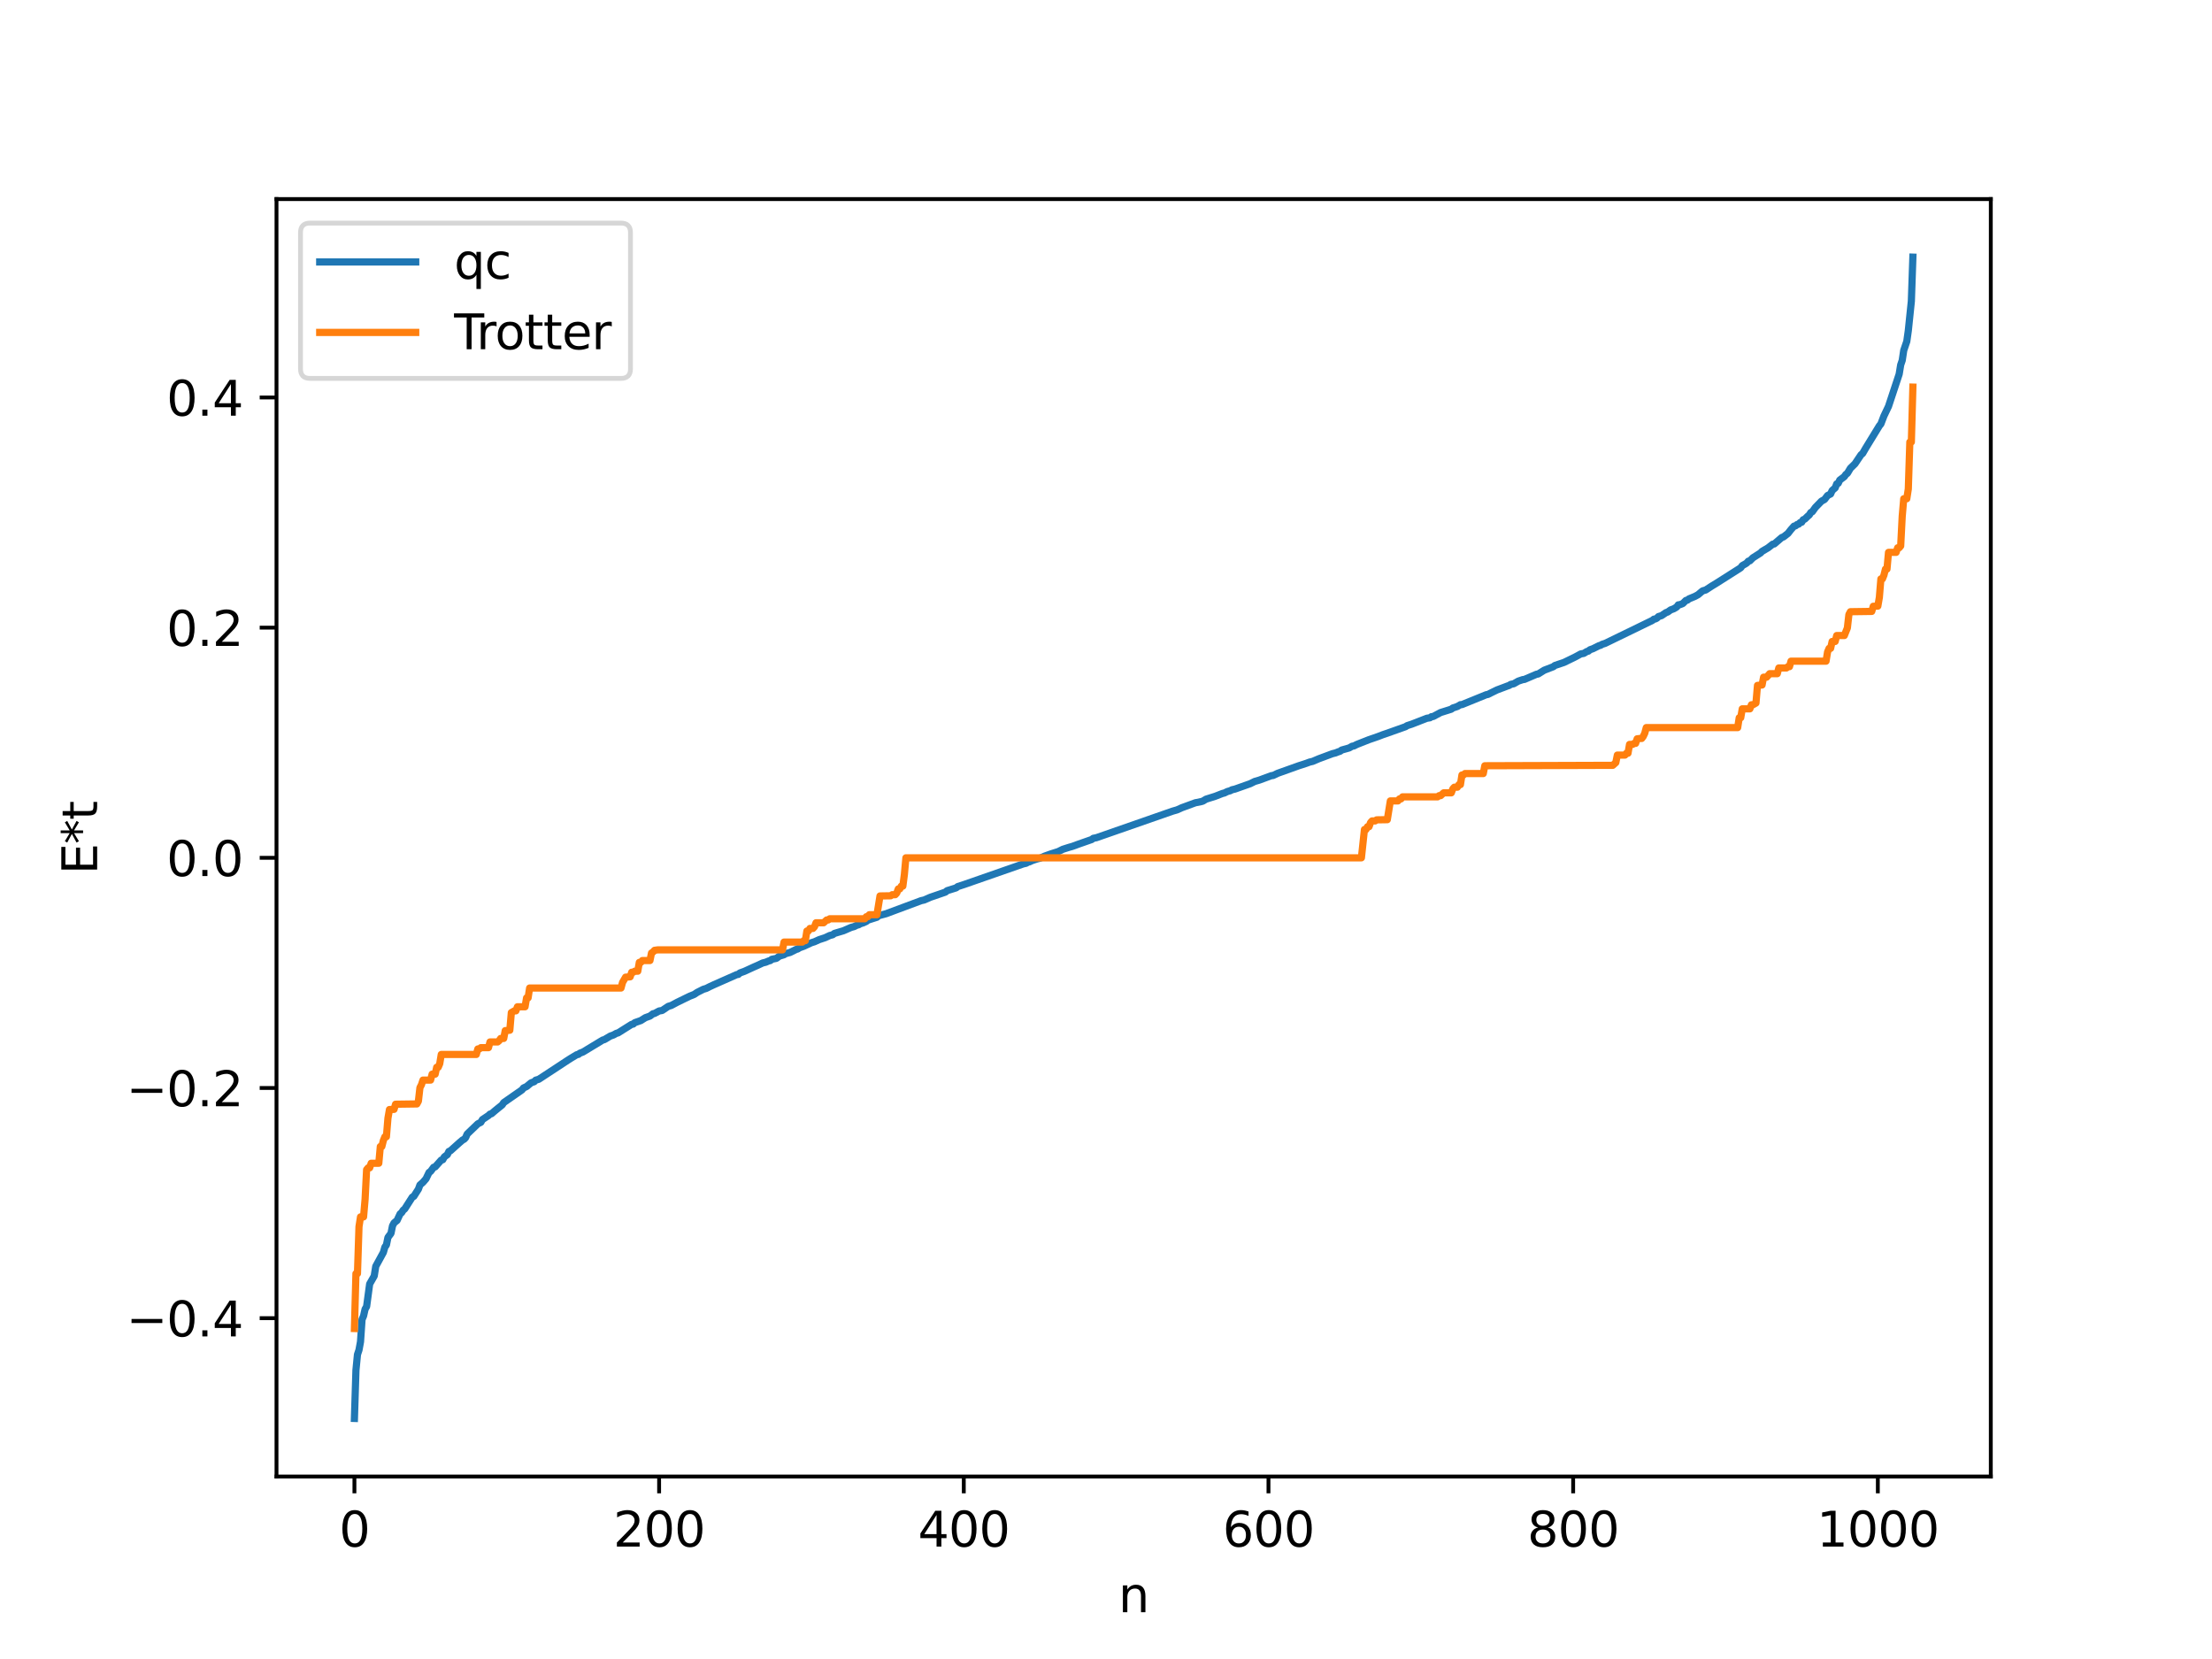 <?xml version="1.0" encoding="utf-8" standalone="no"?>
<!DOCTYPE svg PUBLIC "-//W3C//DTD SVG 1.1//EN"
  "http://www.w3.org/Graphics/SVG/1.1/DTD/svg11.dtd">
<svg xmlns:xlink="http://www.w3.org/1999/xlink" width="460.8pt" height="345.6pt" viewBox="0 0 460.8 345.6" xmlns="http://www.w3.org/2000/svg" version="1.1">
 <defs>
  <style type="text/css">*{stroke-linejoin: round; stroke-linecap: butt}</style>
 </defs>
 <g id="figure_1">
  <g id="patch_1">
   <path d="M 0 345.6 
L 460.8 345.6 
L 460.8 0 
L 0 0 
z
" style="fill: #ffffff"/>
  </g>
  <g id="axes_1">
   <g id="patch_2">
    <path d="M 57.6 307.584 
L 414.72 307.584 
L 414.72 41.472 
L 57.6 41.472 
z
" style="fill: #ffffff"/>
   </g>
   <g id="matplotlib.axis_1">
    <g id="xtick_1">
     <g id="line2d_1">
      <defs>
       <path id="m596296b5cf" d="M 0 0 
L 0 3.5 
" style="stroke: #000000; stroke-width: 0.8"/>
      </defs>
      <g>
       <use xlink:href="#m596296b5cf" x="73.833" y="307.584" style="stroke: #000000; stroke-width: 0.8"/>
      </g>
     </g>
     <g id="text_1">
      <!-- 0 -->
      <g transform="translate(70.651 322.182) scale(0.1 -0.1)">
       <defs>
        <path id="DejaVuSans-30" d="M 2034 4250 
Q 1547 4250 1301 3770 
Q 1056 3291 1056 2328 
Q 1056 1369 1301 889 
Q 1547 409 2034 409 
Q 2525 409 2770 889 
Q 3016 1369 3016 2328 
Q 3016 3291 2770 3770 
Q 2525 4250 2034 4250 
z
M 2034 4750 
Q 2819 4750 3233 4129 
Q 3647 3509 3647 2328 
Q 3647 1150 3233 529 
Q 2819 -91 2034 -91 
Q 1250 -91 836 529 
Q 422 1150 422 2328 
Q 422 3509 836 4129 
Q 1250 4750 2034 4750 
z
" transform="scale(0.016)"/>
       </defs>
       <use xlink:href="#DejaVuSans-30"/>
      </g>
     </g>
    </g>
    <g id="xtick_2">
     <g id="line2d_2">
      <g>
       <use xlink:href="#m596296b5cf" x="137.304" y="307.584" style="stroke: #000000; stroke-width: 0.8"/>
      </g>
     </g>
     <g id="text_2">
      <!-- 200 -->
      <g transform="translate(127.76 322.182) scale(0.1 -0.1)">
       <defs>
        <path id="DejaVuSans-32" d="M 1228 531 
L 3431 531 
L 3431 0 
L 469 0 
L 469 531 
Q 828 903 1448 1529 
Q 2069 2156 2228 2338 
Q 2531 2678 2651 2914 
Q 2772 3150 2772 3378 
Q 2772 3750 2511 3984 
Q 2250 4219 1831 4219 
Q 1534 4219 1204 4116 
Q 875 4013 500 3803 
L 500 4441 
Q 881 4594 1212 4672 
Q 1544 4750 1819 4750 
Q 2544 4750 2975 4387 
Q 3406 4025 3406 3419 
Q 3406 3131 3298 2873 
Q 3191 2616 2906 2266 
Q 2828 2175 2409 1742 
Q 1991 1309 1228 531 
z
" transform="scale(0.016)"/>
       </defs>
       <use xlink:href="#DejaVuSans-32"/>
       <use xlink:href="#DejaVuSans-30" x="63.623"/>
       <use xlink:href="#DejaVuSans-30" x="127.246"/>
      </g>
     </g>
    </g>
    <g id="xtick_3">
     <g id="line2d_3">
      <g>
       <use xlink:href="#m596296b5cf" x="200.775" y="307.584" style="stroke: #000000; stroke-width: 0.8"/>
      </g>
     </g>
     <g id="text_3">
      <!-- 400 -->
      <g transform="translate(191.231 322.182) scale(0.1 -0.1)">
       <defs>
        <path id="DejaVuSans-34" d="M 2419 4116 
L 825 1625 
L 2419 1625 
L 2419 4116 
z
M 2253 4666 
L 3047 4666 
L 3047 1625 
L 3713 1625 
L 3713 1100 
L 3047 1100 
L 3047 0 
L 2419 0 
L 2419 1100 
L 313 1100 
L 313 1709 
L 2253 4666 
z
" transform="scale(0.016)"/>
       </defs>
       <use xlink:href="#DejaVuSans-34"/>
       <use xlink:href="#DejaVuSans-30" x="63.623"/>
       <use xlink:href="#DejaVuSans-30" x="127.246"/>
      </g>
     </g>
    </g>
    <g id="xtick_4">
     <g id="line2d_4">
      <g>
       <use xlink:href="#m596296b5cf" x="264.246" y="307.584" style="stroke: #000000; stroke-width: 0.8"/>
      </g>
     </g>
     <g id="text_4">
      <!-- 600 -->
      <g transform="translate(254.702 322.182) scale(0.1 -0.1)">
       <defs>
        <path id="DejaVuSans-36" d="M 2113 2584 
Q 1688 2584 1439 2293 
Q 1191 2003 1191 1497 
Q 1191 994 1439 701 
Q 1688 409 2113 409 
Q 2538 409 2786 701 
Q 3034 994 3034 1497 
Q 3034 2003 2786 2293 
Q 2538 2584 2113 2584 
z
M 3366 4563 
L 3366 3988 
Q 3128 4100 2886 4159 
Q 2644 4219 2406 4219 
Q 1781 4219 1451 3797 
Q 1122 3375 1075 2522 
Q 1259 2794 1537 2939 
Q 1816 3084 2150 3084 
Q 2853 3084 3261 2657 
Q 3669 2231 3669 1497 
Q 3669 778 3244 343 
Q 2819 -91 2113 -91 
Q 1303 -91 875 529 
Q 447 1150 447 2328 
Q 447 3434 972 4092 
Q 1497 4750 2381 4750 
Q 2619 4750 2861 4703 
Q 3103 4656 3366 4563 
z
" transform="scale(0.016)"/>
       </defs>
       <use xlink:href="#DejaVuSans-36"/>
       <use xlink:href="#DejaVuSans-30" x="63.623"/>
       <use xlink:href="#DejaVuSans-30" x="127.246"/>
      </g>
     </g>
    </g>
    <g id="xtick_5">
     <g id="line2d_5">
      <g>
       <use xlink:href="#m596296b5cf" x="327.717" y="307.584" style="stroke: #000000; stroke-width: 0.8"/>
      </g>
     </g>
     <g id="text_5">
      <!-- 800 -->
      <g transform="translate(318.173 322.182) scale(0.1 -0.1)">
       <defs>
        <path id="DejaVuSans-38" d="M 2034 2216 
Q 1584 2216 1326 1975 
Q 1069 1734 1069 1313 
Q 1069 891 1326 650 
Q 1584 409 2034 409 
Q 2484 409 2743 651 
Q 3003 894 3003 1313 
Q 3003 1734 2745 1975 
Q 2488 2216 2034 2216 
z
M 1403 2484 
Q 997 2584 770 2862 
Q 544 3141 544 3541 
Q 544 4100 942 4425 
Q 1341 4750 2034 4750 
Q 2731 4750 3128 4425 
Q 3525 4100 3525 3541 
Q 3525 3141 3298 2862 
Q 3072 2584 2669 2484 
Q 3125 2378 3379 2068 
Q 3634 1759 3634 1313 
Q 3634 634 3220 271 
Q 2806 -91 2034 -91 
Q 1263 -91 848 271 
Q 434 634 434 1313 
Q 434 1759 690 2068 
Q 947 2378 1403 2484 
z
M 1172 3481 
Q 1172 3119 1398 2916 
Q 1625 2713 2034 2713 
Q 2441 2713 2670 2916 
Q 2900 3119 2900 3481 
Q 2900 3844 2670 4047 
Q 2441 4250 2034 4250 
Q 1625 4250 1398 4047 
Q 1172 3844 1172 3481 
z
" transform="scale(0.016)"/>
       </defs>
       <use xlink:href="#DejaVuSans-38"/>
       <use xlink:href="#DejaVuSans-30" x="63.623"/>
       <use xlink:href="#DejaVuSans-30" x="127.246"/>
      </g>
     </g>
    </g>
    <g id="xtick_6">
     <g id="line2d_6">
      <g>
       <use xlink:href="#m596296b5cf" x="391.188" y="307.584" style="stroke: #000000; stroke-width: 0.8"/>
      </g>
     </g>
     <g id="text_6">
      <!-- 1000 -->
      <g transform="translate(378.463 322.182) scale(0.1 -0.1)">
       <defs>
        <path id="DejaVuSans-31" d="M 794 531 
L 1825 531 
L 1825 4091 
L 703 3866 
L 703 4441 
L 1819 4666 
L 2450 4666 
L 2450 531 
L 3481 531 
L 3481 0 
L 794 0 
L 794 531 
z
" transform="scale(0.016)"/>
       </defs>
       <use xlink:href="#DejaVuSans-31"/>
       <use xlink:href="#DejaVuSans-30" x="63.623"/>
       <use xlink:href="#DejaVuSans-30" x="127.246"/>
       <use xlink:href="#DejaVuSans-30" x="190.869"/>
      </g>
     </g>
    </g>
    <g id="text_7">
     <!-- n -->
     <g transform="translate(232.991 335.861) scale(0.1 -0.1)">
      <defs>
       <path id="DejaVuSans-6e" d="M 3513 2113 
L 3513 0 
L 2938 0 
L 2938 2094 
Q 2938 2591 2744 2837 
Q 2550 3084 2163 3084 
Q 1697 3084 1428 2787 
Q 1159 2491 1159 1978 
L 1159 0 
L 581 0 
L 581 3500 
L 1159 3500 
L 1159 2956 
Q 1366 3272 1645 3428 
Q 1925 3584 2291 3584 
Q 2894 3584 3203 3211 
Q 3513 2838 3513 2113 
z
" transform="scale(0.016)"/>
      </defs>
      <use xlink:href="#DejaVuSans-6e"/>
     </g>
    </g>
   </g>
   <g id="matplotlib.axis_2">
    <g id="ytick_1">
     <g id="line2d_7">
      <defs>
       <path id="m4b9e9aa66b" d="M 0 0 
L -3.5 0 
" style="stroke: #000000; stroke-width: 0.8"/>
      </defs>
      <g>
       <use xlink:href="#m4b9e9aa66b" x="57.6" y="274.599" style="stroke: #000000; stroke-width: 0.8"/>
      </g>
     </g>
     <g id="text_8">
      <!-- −0.4 -->
      <g transform="translate(26.317 278.398) scale(0.1 -0.1)">
       <defs>
        <path id="DejaVuSans-2212" d="M 678 2272 
L 4684 2272 
L 4684 1741 
L 678 1741 
L 678 2272 
z
" transform="scale(0.016)"/>
        <path id="DejaVuSans-2e" d="M 684 794 
L 1344 794 
L 1344 0 
L 684 0 
L 684 794 
z
" transform="scale(0.016)"/>
       </defs>
       <use xlink:href="#DejaVuSans-2212"/>
       <use xlink:href="#DejaVuSans-30" x="83.789"/>
       <use xlink:href="#DejaVuSans-2e" x="147.412"/>
       <use xlink:href="#DejaVuSans-34" x="179.199"/>
      </g>
     </g>
    </g>
    <g id="ytick_2">
     <g id="line2d_8">
      <g>
       <use xlink:href="#m4b9e9aa66b" x="57.6" y="226.649" style="stroke: #000000; stroke-width: 0.8"/>
      </g>
     </g>
     <g id="text_9">
      <!-- −0.2 -->
      <g transform="translate(26.317 230.448) scale(0.1 -0.1)">
       <use xlink:href="#DejaVuSans-2212"/>
       <use xlink:href="#DejaVuSans-30" x="83.789"/>
       <use xlink:href="#DejaVuSans-2e" x="147.412"/>
       <use xlink:href="#DejaVuSans-32" x="179.199"/>
      </g>
     </g>
    </g>
    <g id="ytick_3">
     <g id="line2d_9">
      <g>
       <use xlink:href="#m4b9e9aa66b" x="57.6" y="178.699" style="stroke: #000000; stroke-width: 0.8"/>
      </g>
     </g>
     <g id="text_10">
      <!-- 0.0 -->
      <g transform="translate(34.697 182.498) scale(0.1 -0.1)">
       <use xlink:href="#DejaVuSans-30"/>
       <use xlink:href="#DejaVuSans-2e" x="63.623"/>
       <use xlink:href="#DejaVuSans-30" x="95.41"/>
      </g>
     </g>
    </g>
    <g id="ytick_4">
     <g id="line2d_10">
      <g>
       <use xlink:href="#m4b9e9aa66b" x="57.6" y="130.749" style="stroke: #000000; stroke-width: 0.8"/>
      </g>
     </g>
     <g id="text_11">
      <!-- 0.2 -->
      <g transform="translate(34.697 134.548) scale(0.1 -0.1)">
       <use xlink:href="#DejaVuSans-30"/>
       <use xlink:href="#DejaVuSans-2e" x="63.623"/>
       <use xlink:href="#DejaVuSans-32" x="95.41"/>
      </g>
     </g>
    </g>
    <g id="ytick_5">
     <g id="line2d_11">
      <g>
       <use xlink:href="#m4b9e9aa66b" x="57.6" y="82.799" style="stroke: #000000; stroke-width: 0.8"/>
      </g>
     </g>
     <g id="text_12">
      <!-- 0.4 -->
      <g transform="translate(34.697 86.598) scale(0.1 -0.1)">
       <use xlink:href="#DejaVuSans-30"/>
       <use xlink:href="#DejaVuSans-2e" x="63.623"/>
       <use xlink:href="#DejaVuSans-34" x="95.41"/>
      </g>
     </g>
    </g>
    <g id="text_13">
     <!-- E*t -->
     <g transform="translate(20.238 182.148) rotate(-90) scale(0.1 -0.1)">
      <defs>
       <path id="DejaVuSans-45" d="M 628 4666 
L 3578 4666 
L 3578 4134 
L 1259 4134 
L 1259 2753 
L 3481 2753 
L 3481 2222 
L 1259 2222 
L 1259 531 
L 3634 531 
L 3634 0 
L 628 0 
L 628 4666 
z
" transform="scale(0.016)"/>
       <path id="DejaVuSans-2a" d="M 3009 3897 
L 1888 3291 
L 3009 2681 
L 2828 2375 
L 1778 3009 
L 1778 1831 
L 1422 1831 
L 1422 3009 
L 372 2375 
L 191 2681 
L 1313 3291 
L 191 3897 
L 372 4206 
L 1422 3572 
L 1422 4750 
L 1778 4750 
L 1778 3572 
L 2828 4206 
L 3009 3897 
z
" transform="scale(0.016)"/>
       <path id="DejaVuSans-74" d="M 1172 4494 
L 1172 3500 
L 2356 3500 
L 2356 3053 
L 1172 3053 
L 1172 1153 
Q 1172 725 1289 603 
Q 1406 481 1766 481 
L 2356 481 
L 2356 0 
L 1766 0 
Q 1100 0 847 248 
Q 594 497 594 1153 
L 594 3053 
L 172 3053 
L 172 3500 
L 594 3500 
L 594 4494 
L 1172 4494 
z
" transform="scale(0.016)"/>
      </defs>
      <use xlink:href="#DejaVuSans-45"/>
      <use xlink:href="#DejaVuSans-2a" x="63.184"/>
      <use xlink:href="#DejaVuSans-74" x="113.184"/>
     </g>
    </g>
   </g>
   <g id="line2d_12">
    <path d="M 73.833 295.488 
L 74.15 285.454 
L 74.467 282.18 
L 74.785 281.228 
L 75.102 279.502 
L 75.42 274.876 
L 75.737 274.133 
L 76.054 272.72 
L 76.372 272.172 
L 77.006 267.476 
L 77.958 265.809 
L 78.276 263.798 
L 79.862 260.899 
L 80.18 259.786 
L 80.497 259.347 
L 80.815 257.782 
L 81.449 256.929 
L 81.767 255.363 
L 82.084 254.756 
L 82.719 254.234 
L 83.353 252.868 
L 83.671 252.612 
L 83.988 252.111 
L 84.305 251.857 
L 85.892 249.376 
L 86.21 249.219 
L 86.844 248.218 
L 87.162 247.73 
L 87.479 246.854 
L 88.114 246.293 
L 88.748 245.562 
L 89.383 244.24 
L 89.7 244.027 
L 90.335 243.163 
L 90.653 243.083 
L 91.922 241.659 
L 92.239 241.59 
L 92.557 241.005 
L 93.191 240.531 
L 93.509 239.866 
L 93.826 239.734 
L 95.73 238.027 
L 96.365 237.483 
L 96.682 237.328 
L 97 236.984 
L 97.317 236.246 
L 99.539 234.113 
L 100.173 233.791 
L 100.491 233.235 
L 101.76 232.388 
L 102.077 232.084 
L 102.395 232.006 
L 103.029 231.459 
L 103.664 230.936 
L 104.616 230.171 
L 104.934 229.692 
L 108.742 227.042 
L 109.059 226.64 
L 109.694 226.35 
L 110.646 225.563 
L 111.281 225.343 
L 111.598 225.018 
L 112.233 224.835 
L 118.262 220.876 
L 118.897 220.472 
L 120.167 219.704 
L 120.484 219.65 
L 120.801 219.396 
L 121.436 219.157 
L 125.562 216.657 
L 125.879 216.582 
L 127.148 215.83 
L 127.783 215.608 
L 128.418 215.252 
L 128.735 215.182 
L 131.591 213.387 
L 131.909 213.336 
L 132.226 213.044 
L 133.496 212.602 
L 134.448 212.002 
L 135.4 211.663 
L 136.034 211.181 
L 136.352 211.124 
L 137.304 210.608 
L 137.939 210.501 
L 139.208 209.644 
L 139.843 209.453 
L 141.112 208.777 
L 143.651 207.539 
L 144.603 207.158 
L 145.238 206.735 
L 146.507 206.091 
L 147.142 205.898 
L 147.777 205.571 
L 148.729 205.13 
L 153.489 203.025 
L 153.806 202.986 
L 154.124 202.688 
L 155.076 202.345 
L 156.98 201.47 
L 157.932 201.051 
L 158.884 200.603 
L 159.519 200.447 
L 160.153 200.179 
L 160.471 200.105 
L 160.788 199.837 
L 161.74 199.641 
L 162.375 199.175 
L 163.327 198.89 
L 163.644 198.671 
L 164.596 198.411 
L 165.866 197.777 
L 166.183 197.692 
L 166.5 197.461 
L 167.453 197.117 
L 169.039 196.38 
L 169.674 196.185 
L 170.626 195.752 
L 171.896 195.334 
L 172.848 194.886 
L 173.482 194.721 
L 173.8 194.457 
L 175.704 193.891 
L 177.291 193.199 
L 177.925 193.027 
L 178.56 192.712 
L 178.877 192.651 
L 179.195 192.439 
L 179.829 192.246 
L 180.464 191.954 
L 180.781 191.689 
L 182.686 191.08 
L 183.003 190.768 
L 184.59 190.343 
L 191.889 187.624 
L 192.524 187.483 
L 193.793 186.926 
L 196.967 185.834 
L 197.284 185.55 
L 199.188 184.955 
L 199.505 184.692 
L 200.775 184.283 
L 213.152 179.97 
L 213.786 179.826 
L 214.104 179.617 
L 214.421 179.549 
L 215.056 179.257 
L 216.008 178.941 
L 216.643 178.783 
L 217.595 178.357 
L 218.864 177.899 
L 220.451 177.398 
L 221.403 176.925 
L 222.672 176.52 
L 223.307 176.341 
L 223.942 176.121 
L 224.577 175.883 
L 227.433 174.883 
L 227.75 174.636 
L 228.385 174.515 
L 244.253 168.985 
L 245.205 168.711 
L 246.157 168.278 
L 249.013 167.233 
L 250.282 166.976 
L 250.6 166.874 
L 251.234 166.485 
L 253.139 165.886 
L 254.725 165.27 
L 255.043 165.205 
L 255.677 164.892 
L 256.312 164.712 
L 256.629 164.528 
L 257.264 164.381 
L 260.438 163.258 
L 261.39 162.787 
L 262.342 162.51 
L 264.881 161.573 
L 265.198 161.555 
L 266.15 161.097 
L 270.593 159.508 
L 271.228 159.308 
L 272.18 158.993 
L 272.815 158.756 
L 273.449 158.609 
L 274.719 158.066 
L 277.575 157.004 
L 278.21 156.847 
L 278.844 156.596 
L 279.162 156.508 
L 279.479 156.254 
L 281.066 155.805 
L 281.7 155.437 
L 282.018 155.405 
L 282.653 155.084 
L 283.605 154.708 
L 285.191 154.082 
L 286.143 153.758 
L 287.096 153.425 
L 288.048 153.057 
L 289 152.735 
L 292.808 151.379 
L 293.125 151.166 
L 294.077 150.859 
L 297.251 149.623 
L 297.886 149.527 
L 298.203 149.294 
L 298.52 149.278 
L 300.107 148.434 
L 302.329 147.737 
L 302.646 147.487 
L 303.598 147.174 
L 304.233 146.798 
L 304.55 146.783 
L 309.628 144.716 
L 309.945 144.67 
L 310.58 144.349 
L 311.849 143.729 
L 313.119 143.253 
L 314.071 142.891 
L 314.388 142.791 
L 314.705 142.571 
L 315.34 142.436 
L 316.292 141.89 
L 317.244 141.571 
L 317.562 141.538 
L 320.1 140.451 
L 320.418 140.413 
L 321.687 139.618 
L 323.591 138.885 
L 323.909 138.631 
L 325.813 137.993 
L 328.034 136.913 
L 328.669 136.573 
L 329.304 136.223 
L 329.939 136.11 
L 330.573 135.72 
L 330.891 135.642 
L 331.208 135.357 
L 331.843 135.135 
L 333.112 134.505 
L 333.429 134.427 
L 333.747 134.226 
L 334.381 134.025 
L 344.22 129.242 
L 344.537 128.984 
L 344.854 128.937 
L 345.172 128.763 
L 345.489 128.443 
L 346.124 128.248 
L 347.076 127.604 
L 347.393 127.507 
L 348.028 127.053 
L 348.662 126.823 
L 349.297 126.446 
L 349.615 126.004 
L 349.932 125.974 
L 350.567 125.723 
L 351.201 125.088 
L 351.519 125.018 
L 351.836 124.761 
L 353.105 124.232 
L 353.74 123.883 
L 354.375 123.346 
L 354.692 123.086 
L 355.327 122.908 
L 356.596 122.082 
L 357.548 121.502 
L 362.626 118.276 
L 362.943 117.831 
L 363.578 117.479 
L 363.896 117.267 
L 364.213 116.898 
L 364.53 116.827 
L 365.165 116.196 
L 366.752 115.188 
L 367.069 114.859 
L 368.339 114.109 
L 369.291 113.364 
L 369.608 113.318 
L 371.195 111.957 
L 371.512 111.864 
L 372.464 111.124 
L 373.099 110.311 
L 373.734 109.599 
L 374.051 109.536 
L 374.368 109.269 
L 374.686 109.189 
L 375.003 108.858 
L 375.32 108.789 
L 375.638 108.267 
L 375.955 108.158 
L 376.59 107.536 
L 376.907 107.273 
L 377.224 106.758 
L 377.542 106.595 
L 378.177 105.71 
L 379.446 104.401 
L 380.081 104.054 
L 380.715 103.225 
L 381.35 102.904 
L 381.667 102.186 
L 382.302 101.629 
L 382.62 100.798 
L 382.937 100.679 
L 383.254 100.008 
L 384.206 99.294 
L 384.524 98.833 
L 384.841 98.603 
L 385.476 97.543 
L 386.428 96.611 
L 387.697 94.725 
L 388.015 94.47 
L 388.649 93.373 
L 391.505 88.706 
L 391.823 88.313 
L 392.458 86.65 
L 393.41 84.654 
L 395.631 77.939 
L 395.948 76.007 
L 396.266 75.082 
L 396.583 72.985 
L 397.218 71.122 
L 397.535 68.872 
L 398.17 62.749 
L 398.487 53.568 
L 398.487 53.568 
" clip-path="url(#pd99c906f86)" style="fill: none; stroke: #1f77b4; stroke-width: 1.5; stroke-linecap: square"/>
   </g>
   <g id="line2d_13">
    <path d="M 73.833 276.755 
L 74.15 265.312 
L 74.467 265.312 
L 74.785 255.532 
L 75.102 253.5 
L 75.737 253.5 
L 76.054 249.841 
L 76.372 243.663 
L 76.689 243.284 
L 77.006 243.284 
L 77.324 242.328 
L 78.91 242.328 
L 79.228 238.843 
L 79.545 238.843 
L 79.862 237.581 
L 80.18 236.802 
L 80.497 236.802 
L 80.815 232.948 
L 81.132 231.134 
L 82.084 231.103 
L 82.401 230.029 
L 86.844 229.968 
L 87.162 229.38 
L 87.479 226.587 
L 87.796 225.97 
L 88.114 225.003 
L 89.7 225.003 
L 90.018 223.768 
L 90.653 223.768 
L 90.97 222.333 
L 91.287 222.333 
L 91.605 221.586 
L 91.922 219.663 
L 99.221 219.663 
L 99.539 218.517 
L 99.856 218.517 
L 100.173 218.246 
L 101.76 218.246 
L 102.077 217.059 
L 103.664 217.059 
L 103.981 216.791 
L 104.299 216.328 
L 104.934 216.328 
L 105.251 214.699 
L 106.203 214.617 
L 106.52 210.942 
L 107.155 210.579 
L 107.472 210.579 
L 107.79 209.733 
L 109.377 209.733 
L 109.694 207.875 
L 110.011 207.875 
L 110.329 205.823 
L 129.37 205.823 
L 129.687 204.657 
L 130.322 203.561 
L 131.274 203.491 
L 131.591 202.537 
L 131.909 202.537 
L 132.226 202.319 
L 132.861 202.319 
L 133.178 200.483 
L 133.496 200.483 
L 133.813 200.098 
L 135.4 200.098 
L 135.717 198.533 
L 136.034 198.321 
L 136.352 197.968 
L 136.986 197.879 
L 163.01 197.879 
L 163.327 196.254 
L 167.135 196.254 
L 167.453 195.957 
L 167.77 195.957 
L 168.087 193.945 
L 168.405 193.945 
L 168.722 193.408 
L 169.357 193.408 
L 169.674 193.062 
L 169.991 192.232 
L 171.578 192.232 
L 172.213 191.647 
L 172.53 191.647 
L 172.848 191.399 
L 180.147 191.399 
L 180.464 190.972 
L 180.781 190.972 
L 181.099 190.553 
L 182.686 190.553 
L 183.32 186.643 
L 185.542 186.609 
L 185.859 186.381 
L 186.494 186.381 
L 186.811 186.038 
L 187.129 185.179 
L 187.446 185.179 
L 187.763 184.596 
L 188.081 184.596 
L 188.398 182.166 
L 188.715 178.699 
L 283.605 178.699 
L 284.239 172.801 
L 284.557 172.801 
L 284.874 172.219 
L 285.191 172.219 
L 285.509 171.359 
L 285.826 171.016 
L 286.461 171.016 
L 286.778 170.789 
L 289 170.754 
L 289.634 166.845 
L 291.221 166.845 
L 291.539 166.426 
L 291.856 166.426 
L 292.173 165.999 
L 299.472 165.999 
L 299.79 165.75 
L 300.107 165.75 
L 300.742 165.165 
L 302.329 165.165 
L 302.646 164.336 
L 302.963 163.989 
L 303.598 163.989 
L 303.915 163.452 
L 304.233 163.452 
L 304.55 161.441 
L 304.867 161.441 
L 305.185 161.144 
L 308.993 161.144 
L 309.31 159.519 
L 335.968 159.43 
L 336.603 158.865 
L 336.92 157.299 
L 338.507 157.299 
L 338.824 156.915 
L 339.142 156.915 
L 339.459 155.078 
L 340.094 155.078 
L 340.411 154.861 
L 340.729 154.861 
L 341.046 153.907 
L 341.681 153.837 
L 341.998 153.837 
L 342.315 153.412 
L 342.633 152.74 
L 342.95 151.574 
L 361.991 151.574 
L 362.309 149.522 
L 362.626 149.522 
L 362.943 147.665 
L 364.53 147.665 
L 364.848 146.819 
L 365.165 146.819 
L 365.8 146.456 
L 366.117 142.78 
L 367.069 142.698 
L 367.386 141.07 
L 368.021 141.07 
L 368.656 140.339 
L 370.243 140.339 
L 370.56 139.151 
L 372.147 139.151 
L 372.464 138.88 
L 372.781 138.88 
L 373.099 137.735 
L 380.398 137.735 
L 380.715 135.812 
L 381.033 135.065 
L 381.35 135.065 
L 381.667 133.63 
L 382.302 133.63 
L 382.62 132.394 
L 384.206 132.394 
L 384.841 130.81 
L 385.158 128.017 
L 385.476 127.43 
L 389.919 127.369 
L 390.236 126.295 
L 391.188 126.264 
L 391.505 124.45 
L 391.823 120.596 
L 392.14 120.596 
L 392.458 119.816 
L 392.775 118.555 
L 393.092 118.555 
L 393.41 115.069 
L 394.996 115.069 
L 395.314 114.114 
L 395.631 114.114 
L 395.948 113.735 
L 396.266 107.557 
L 396.583 103.897 
L 397.218 103.897 
L 397.535 101.866 
L 397.853 92.085 
L 398.17 92.085 
L 398.487 80.643 
L 398.487 80.643 
" clip-path="url(#pd99c906f86)" style="fill: none; stroke: #ff7f0e; stroke-width: 1.5; stroke-linecap: square"/>
   </g>
   <g id="patch_3">
    <path d="M 57.6 307.584 
L 57.6 41.472 
" style="fill: none; stroke: #000000; stroke-width: 0.8; stroke-linejoin: miter; stroke-linecap: square"/>
   </g>
   <g id="patch_4">
    <path d="M 414.72 307.584 
L 414.72 41.472 
" style="fill: none; stroke: #000000; stroke-width: 0.8; stroke-linejoin: miter; stroke-linecap: square"/>
   </g>
   <g id="patch_5">
    <path d="M 57.6 307.584 
L 414.72 307.584 
" style="fill: none; stroke: #000000; stroke-width: 0.8; stroke-linejoin: miter; stroke-linecap: square"/>
   </g>
   <g id="patch_6">
    <path d="M 57.6 41.472 
L 414.72 41.472 
" style="fill: none; stroke: #000000; stroke-width: 0.8; stroke-linejoin: miter; stroke-linecap: square"/>
   </g>
   <g id="legend_1">
    <g id="patch_7">
     <path d="M 64.6 78.828 
L 129.342 78.828 
Q 131.342 78.828 131.342 76.828 
L 131.342 48.472 
Q 131.342 46.472 129.342 46.472 
L 64.6 46.472 
Q 62.6 46.472 62.6 48.472 
L 62.6 76.828 
Q 62.6 78.828 64.6 78.828 
z
" style="fill: #ffffff; opacity: 0.8; stroke: #cccccc; stroke-linejoin: miter"/>
    </g>
    <g id="line2d_14">
     <path d="M 66.6 54.57 
L 76.6 54.57 
L 86.6 54.57 
" style="fill: none; stroke: #1f77b4; stroke-width: 1.5; stroke-linecap: square"/>
    </g>
    <g id="text_14">
     <!-- qc -->
     <g transform="translate(94.6 58.07) scale(0.1 -0.1)">
      <defs>
       <path id="DejaVuSans-71" d="M 947 1747 
Q 947 1113 1208 752 
Q 1469 391 1925 391 
Q 2381 391 2643 752 
Q 2906 1113 2906 1747 
Q 2906 2381 2643 2742 
Q 2381 3103 1925 3103 
Q 1469 3103 1208 2742 
Q 947 2381 947 1747 
z
M 2906 525 
Q 2725 213 2448 61 
Q 2172 -91 1784 -91 
Q 1150 -91 751 415 
Q 353 922 353 1747 
Q 353 2572 751 3078 
Q 1150 3584 1784 3584 
Q 2172 3584 2448 3432 
Q 2725 3281 2906 2969 
L 2906 3500 
L 3481 3500 
L 3481 -1331 
L 2906 -1331 
L 2906 525 
z
" transform="scale(0.016)"/>
       <path id="DejaVuSans-63" d="M 3122 3366 
L 3122 2828 
Q 2878 2963 2633 3030 
Q 2388 3097 2138 3097 
Q 1578 3097 1268 2742 
Q 959 2388 959 1747 
Q 959 1106 1268 751 
Q 1578 397 2138 397 
Q 2388 397 2633 464 
Q 2878 531 3122 666 
L 3122 134 
Q 2881 22 2623 -34 
Q 2366 -91 2075 -91 
Q 1284 -91 818 406 
Q 353 903 353 1747 
Q 353 2603 823 3093 
Q 1294 3584 2113 3584 
Q 2378 3584 2631 3529 
Q 2884 3475 3122 3366 
z
" transform="scale(0.016)"/>
      </defs>
      <use xlink:href="#DejaVuSans-71"/>
      <use xlink:href="#DejaVuSans-63" x="63.477"/>
     </g>
    </g>
    <g id="line2d_15">
     <path d="M 66.6 69.249 
L 76.6 69.249 
L 86.6 69.249 
" style="fill: none; stroke: #ff7f0e; stroke-width: 1.5; stroke-linecap: square"/>
    </g>
    <g id="text_15">
     <!-- Trotter -->
     <g transform="translate(94.6 72.749) scale(0.1 -0.1)">
      <defs>
       <path id="DejaVuSans-54" d="M -19 4666 
L 3928 4666 
L 3928 4134 
L 2272 4134 
L 2272 0 
L 1638 0 
L 1638 4134 
L -19 4134 
L -19 4666 
z
" transform="scale(0.016)"/>
       <path id="DejaVuSans-72" d="M 2631 2963 
Q 2534 3019 2420 3045 
Q 2306 3072 2169 3072 
Q 1681 3072 1420 2755 
Q 1159 2438 1159 1844 
L 1159 0 
L 581 0 
L 581 3500 
L 1159 3500 
L 1159 2956 
Q 1341 3275 1631 3429 
Q 1922 3584 2338 3584 
Q 2397 3584 2469 3576 
Q 2541 3569 2628 3553 
L 2631 2963 
z
" transform="scale(0.016)"/>
       <path id="DejaVuSans-6f" d="M 1959 3097 
Q 1497 3097 1228 2736 
Q 959 2375 959 1747 
Q 959 1119 1226 758 
Q 1494 397 1959 397 
Q 2419 397 2687 759 
Q 2956 1122 2956 1747 
Q 2956 2369 2687 2733 
Q 2419 3097 1959 3097 
z
M 1959 3584 
Q 2709 3584 3137 3096 
Q 3566 2609 3566 1747 
Q 3566 888 3137 398 
Q 2709 -91 1959 -91 
Q 1206 -91 779 398 
Q 353 888 353 1747 
Q 353 2609 779 3096 
Q 1206 3584 1959 3584 
z
" transform="scale(0.016)"/>
       <path id="DejaVuSans-65" d="M 3597 1894 
L 3597 1613 
L 953 1613 
Q 991 1019 1311 708 
Q 1631 397 2203 397 
Q 2534 397 2845 478 
Q 3156 559 3463 722 
L 3463 178 
Q 3153 47 2828 -22 
Q 2503 -91 2169 -91 
Q 1331 -91 842 396 
Q 353 884 353 1716 
Q 353 2575 817 3079 
Q 1281 3584 2069 3584 
Q 2775 3584 3186 3129 
Q 3597 2675 3597 1894 
z
M 3022 2063 
Q 3016 2534 2758 2815 
Q 2500 3097 2075 3097 
Q 1594 3097 1305 2825 
Q 1016 2553 972 2059 
L 3022 2063 
z
" transform="scale(0.016)"/>
      </defs>
      <use xlink:href="#DejaVuSans-54"/>
      <use xlink:href="#DejaVuSans-72" x="46.334"/>
      <use xlink:href="#DejaVuSans-6f" x="85.197"/>
      <use xlink:href="#DejaVuSans-74" x="146.379"/>
      <use xlink:href="#DejaVuSans-74" x="185.588"/>
      <use xlink:href="#DejaVuSans-65" x="224.797"/>
      <use xlink:href="#DejaVuSans-72" x="286.32"/>
     </g>
    </g>
   </g>
  </g>
 </g>
 <defs>
  <clipPath id="pd99c906f86">
   <rect x="57.6" y="41.472" width="357.12" height="266.112"/>
  </clipPath>
 </defs>
</svg>
